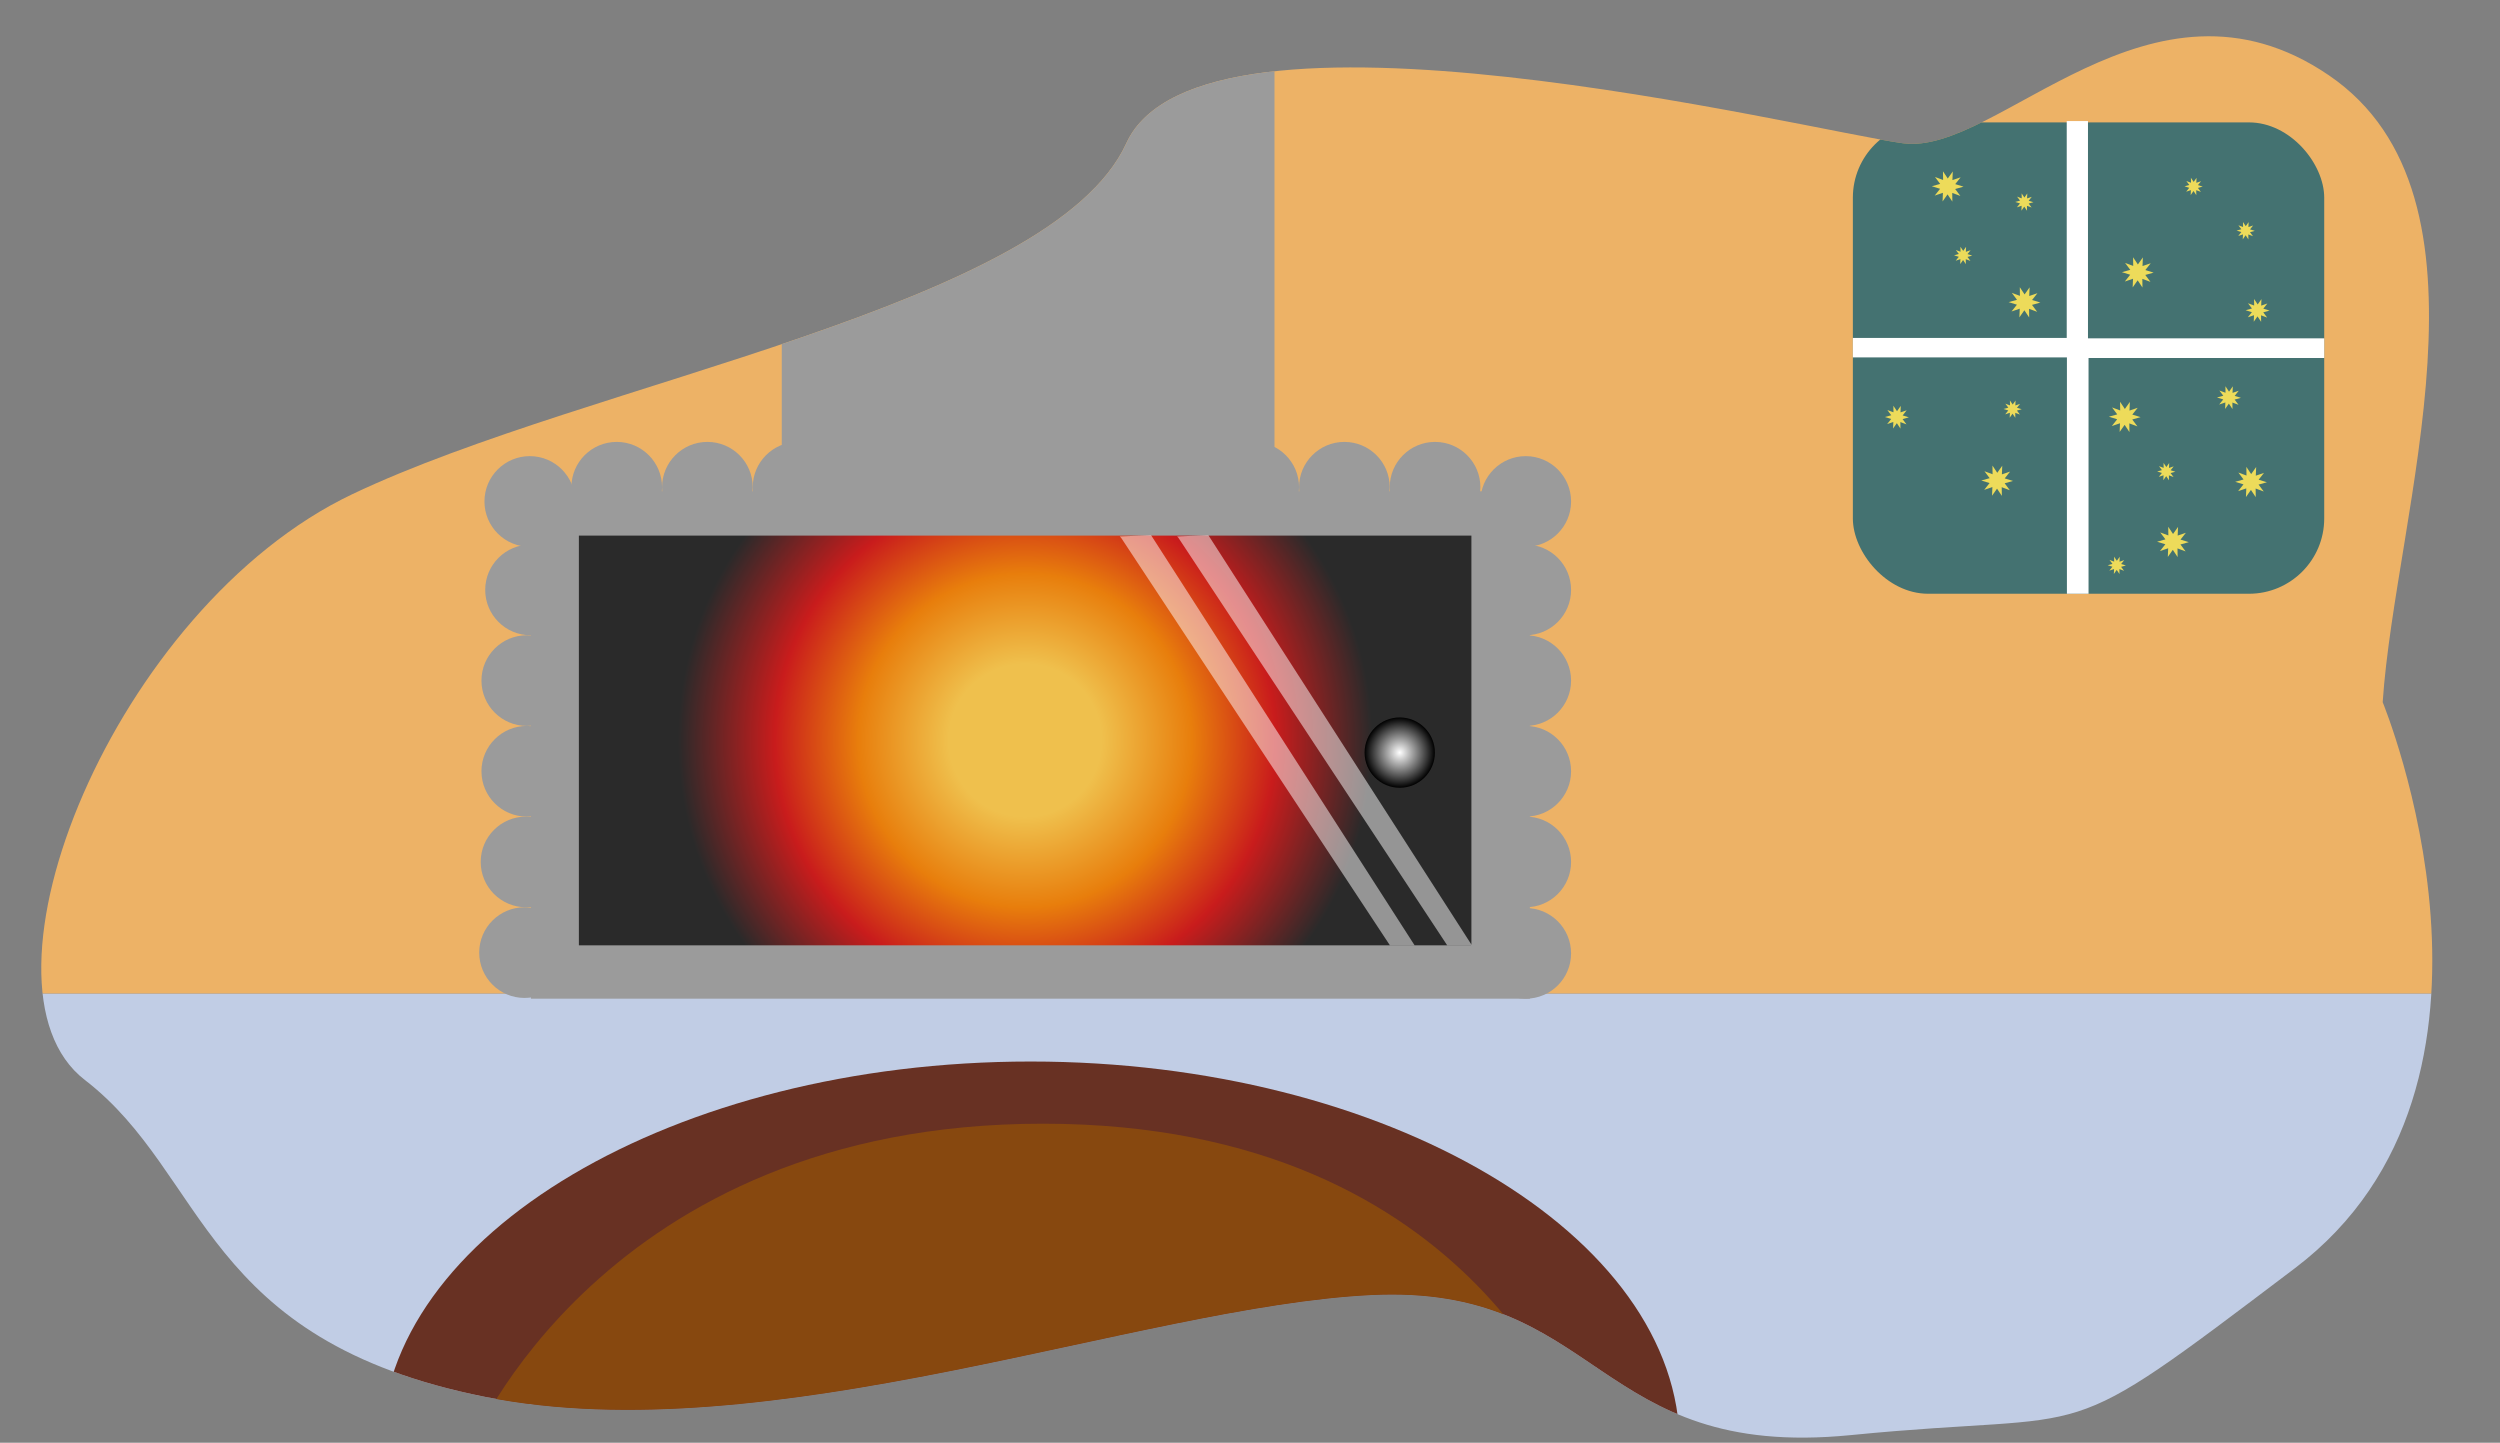 <svg id="Layer_1" data-name="Layer 1" xmlns="http://www.w3.org/2000/svg" xmlns:xlink="http://www.w3.org/1999/xlink" width="1920" height="1108" viewBox="0 0 1920 1108">
  <rect x="0" y="0" width="1920" height="1108" fill="#808080" stroke="none"/>
  <defs>
    <clipPath id="clip-path">
      <path d="M372.69,1072.83c-218.41-43.46-213-170.6-307.52-243.41S88,466.48,270.55,379.55,807.36,236.11,865,110.05s523.77-9.78,596.57,0,190.17-145.61,327.09-52.16S1839.69,393,1829.9,539.28c0,0,120.62,292.31-67.37,434.67s-143.44,108.66-341.21,128.22S1230.07,985.9,1052.94,994.59,591.11,1116.3,372.69,1072.83Z" fill="none"/>
    </clipPath>
    <radialGradient id="radial-gradient" cx="787.31" cy="568.66" r="266.66" gradientUnits="userSpaceOnUse">
      <stop offset="0.22" stop-color="#efc04d"/>
      <stop offset="0.48" stop-color="#e87e0c"/>
      <stop offset="0.72" stop-color="#c91c1c"/>
      <stop offset="1" stop-color="#2a2a2a"/>
    </radialGradient>
    <radialGradient id="radial-gradient-2" cx="1075" cy="578" r="27" gradientUnits="userSpaceOnUse">
      <stop offset="0" stop-color="#fff"/>
      <stop offset="1"/>
    </radialGradient>
  </defs>
  <g clip-path="url(#clip-path)">
    <rect y="763" width="1920" height="345" fill="#c1cde5"/>
    <rect width="1920" height="763" fill="#edb266"/>
    <rect x="407.74" y="377.36" width="767.19" height="389.64" fill="#9b9b9b"/>
    <rect x="444.58" y="411.32" width="685.46" height="314.68" fill="url(#radial-gradient)"/>
    <circle cx="404.58" cy="522.69" r="34.82" fill="#9b9b9b"/>
    <circle cx="404.58" cy="592.33" r="34.82" fill="#9b9b9b"/>
    <circle cx="404" cy="661.96" r="34.82" fill="#9b9b9b"/>
    <circle cx="402.85" cy="731.6" r="34.82" fill="#9b9b9b"/>
    <circle cx="406.88" cy="385.13" r="34.82" fill="#9b9b9b"/>
    <circle cx="473.64" cy="374.2" r="34.82" fill="#9b9b9b"/>
    <circle cx="543.28" cy="374.2" r="34.82" fill="#9b9b9b"/>
    <circle cx="612.92" cy="374.2" r="34.82" fill="#9b9b9b"/>
    <circle cx="682.56" cy="374.2" r="34.82" fill="#9b9b9b"/>
    <circle cx="752.2" cy="374.2" r="34.82" fill="#9b9b9b"/>
    <circle cx="822.99" cy="374.2" r="34.82" fill="#9b9b9b"/>
    <circle cx="892.63" cy="375.35" r="34.82" fill="#9b9b9b"/>
    <circle cx="962.85" cy="374.2" r="34.82" fill="#9b9b9b"/>
    <circle cx="1032.49" cy="374.2" r="34.82" fill="#9b9b9b"/>
    <circle cx="1102.13" cy="374.2" r="34.82" fill="#9b9b9b"/>
    <circle cx="1171.77" cy="385.13" r="34.82" fill="#9b9b9b"/>
    <circle cx="1171.77" cy="453.05" r="34.82" fill="#9b9b9b"/>
    <circle cx="1171.77" cy="522.69" r="34.82" fill="#9b9b9b"/>
    <circle cx="1171.77" cy="592.33" r="34.82" fill="#9b9b9b"/>
    <circle cx="1171.77" cy="661.96" r="34.82" fill="#9b9b9b"/>
    <circle cx="1171.77" cy="732.18" r="34.82" fill="#9b9b9b"/>
    <circle cx="407.46" cy="453.05" r="34.82" fill="#9b9b9b"/>
    <rect x="600.39" width="378.43" height="410.52" fill="#9b9b9b"/>
    <path d="M791.5,1110.25,293,1111.42v-1.17c0-161.83,225-295,498.5-295s498.5,133.17,498.5,295Z" fill="#683123"/>
    <path d="M361,1112S462,863,801,863s413.28,249,413.28,249Z" fill="#87480f"/>
    <rect x="1423" y="94" width="362" height="362" rx="57.8" fill="#447271"/>
    <polygon points="1587.25 93 1587.25 259.55 1423 259.55 1423 274.5 1587.39 274.5 1587.39 456 1604 456 1604 274.93 1785 274.93 1785 259.83 1603.57 259.83 1603.57 93 1587.25 93" fill="#fff"/>
    <polygon points="1665.76 368.87 1663.64 365.69 1661.44 368.81 1661.6 365 1657.98 366.23 1660.35 363.23 1656.7 362.1 1660.38 361.07 1658.1 358.01 1661.68 359.34 1661.62 355.52 1663.74 358.7 1665.94 355.58 1665.79 359.4 1669.4 358.17 1667.03 361.16 1670.68 362.29 1667 363.32 1669.29 366.38 1665.71 365.05 1665.76 368.87" fill="#eddb5a"/>
    <polygon points="1726.76 183.87 1724.64 180.69 1722.44 183.81 1722.6 180 1718.98 181.23 1721.35 178.23 1717.7 177.1 1721.38 176.07 1719.1 173.01 1722.68 174.34 1722.62 170.52 1724.74 173.7 1726.94 170.58 1726.79 174.4 1730.4 173.17 1728.03 176.16 1731.68 177.29 1728 178.32 1730.29 181.38 1726.71 180.05 1726.76 183.87" fill="#eddb5a"/>
    <polygon points="1509.76 202.87 1507.64 199.69 1505.44 202.81 1505.6 199 1501.98 200.23 1504.35 197.23 1500.7 196.1 1504.38 195.07 1502.1 192.01 1505.68 193.34 1505.62 189.52 1507.74 192.7 1509.94 189.58 1509.79 193.4 1513.4 192.17 1511.03 195.16 1514.68 196.29 1511 197.32 1513.29 200.38 1509.71 199.05 1509.76 202.87" fill="#eddb5a"/>
    <polygon points="1686.76 149.87 1684.64 146.69 1682.44 149.81 1682.6 146 1678.98 147.23 1681.35 144.23 1677.7 143.1 1681.38 142.07 1679.1 139.01 1682.68 140.34 1682.62 136.52 1684.74 139.7 1686.94 136.58 1686.79 140.4 1690.4 139.17 1688.03 142.16 1691.68 143.29 1688 144.32 1690.29 147.38 1686.71 146.05 1686.76 149.87" fill="#eddb5a"/>
    <polygon points="1556.76 161.87 1554.64 158.69 1552.44 161.81 1552.6 158 1548.98 159.23 1551.35 156.23 1547.7 155.1 1551.38 154.07 1549.1 151.01 1552.68 152.34 1552.62 148.52 1554.74 151.7 1556.94 148.58 1556.79 152.4 1560.4 151.17 1558.03 154.16 1561.68 155.29 1558 156.32 1560.29 159.38 1556.71 158.05 1556.76 161.87" fill="#eddb5a"/>
    <polygon points="1627.76 440.87 1625.64 437.69 1623.44 440.81 1623.6 437 1619.98 438.23 1622.35 435.23 1618.7 434.1 1622.38 433.07 1620.1 430.01 1623.68 431.34 1623.62 427.52 1625.74 430.7 1627.94 427.58 1627.79 431.4 1631.4 430.17 1629.03 433.16 1632.68 434.29 1629 435.32 1631.29 438.38 1627.71 437.05 1627.76 440.87" fill="#eddb5a"/>
    <polygon points="1547.76 320.87 1545.64 317.69 1543.44 320.81 1543.6 317 1539.98 318.23 1542.35 315.23 1538.7 314.1 1542.38 313.07 1540.1 310.01 1543.68 311.34 1543.62 307.52 1545.74 310.7 1547.94 307.58 1547.79 311.4 1551.4 310.17 1549.03 313.16 1552.68 314.29 1549 315.32 1551.29 318.38 1547.71 317.05 1547.76 320.87" fill="#eddb5a"/>
    <polygon points="1714.55 314.17 1711.77 309.99 1708.88 314.1 1709.08 309.08 1704.33 310.69 1707.45 306.76 1702.65 305.27 1707.49 303.92 1704.48 299.9 1709.19 301.64 1709.12 296.62 1711.9 300.81 1714.79 296.7 1714.59 301.72 1719.34 300.1 1716.22 304.04 1721.02 305.52 1716.18 306.88 1719.19 310.9 1714.48 309.15 1714.55 314.17" fill="#eddb5a"/>
    <polygon points="1736.55 247.17 1733.77 242.99 1730.88 247.09 1731.08 242.08 1726.33 243.69 1729.45 239.76 1724.65 238.27 1729.49 236.92 1726.48 232.9 1731.19 234.65 1731.12 229.62 1733.9 233.81 1736.79 229.7 1736.59 234.72 1741.34 233.1 1738.22 237.04 1743.02 238.52 1738.18 239.88 1741.19 243.9 1736.48 242.15 1736.55 247.17" fill="#eddb5a"/>
    <polygon points="1459.55 329.17 1456.77 324.99 1453.88 329.1 1454.08 324.08 1449.33 325.69 1452.45 321.76 1447.65 320.27 1452.49 318.92 1449.48 314.9 1454.19 316.64 1454.12 311.62 1456.9 315.81 1459.79 311.7 1459.59 316.72 1464.34 315.1 1461.22 319.04 1466.02 320.52 1461.18 321.88 1464.19 325.9 1459.48 324.15 1459.55 329.17" fill="#eddb5a"/>
    <polygon points="1732.41 381.83 1728.72 376.28 1724.89 381.72 1725.16 375.07 1718.86 377.22 1722.99 372 1716.63 370.03 1723.05 368.24 1719.06 362.91 1725.3 365.22 1725.21 358.57 1728.89 364.11 1732.73 358.67 1732.45 365.32 1738.76 363.18 1734.62 368.4 1740.98 370.37 1734.57 372.16 1738.56 377.49 1732.32 375.17 1732.41 381.83" fill="#eddb5a"/>
    <polygon points="1672.41 427.83 1668.72 422.28 1664.89 427.72 1665.16 421.07 1658.86 423.22 1662.99 418 1656.63 416.03 1663.05 414.24 1659.06 408.91 1665.3 411.22 1665.21 404.57 1668.89 410.11 1672.73 404.67 1672.45 411.32 1678.76 409.18 1674.62 414.4 1680.98 416.37 1674.57 418.16 1678.56 423.49 1672.32 421.17 1672.41 427.83" fill="#eddb5a"/>
    <polygon points="1635.41 331.83 1631.72 326.28 1627.89 331.72 1628.16 325.07 1621.86 327.22 1625.99 322 1619.63 320.03 1626.05 318.24 1622.06 312.91 1628.3 315.22 1628.21 308.57 1631.89 314.11 1635.73 308.67 1635.45 315.32 1641.76 313.18 1637.62 318.4 1643.98 320.37 1637.57 322.16 1641.56 327.49 1635.32 325.17 1635.41 331.83" fill="#eddb5a"/>
    <polygon points="1645.41 220.83 1641.72 215.28 1637.89 220.72 1638.16 214.07 1631.86 216.22 1635.99 211 1629.63 209.03 1636.05 207.24 1632.06 201.91 1638.3 204.22 1638.21 197.57 1641.89 203.11 1645.73 197.67 1645.45 204.32 1651.76 202.18 1647.62 207.4 1653.98 209.37 1647.57 211.16 1651.56 216.49 1645.32 214.17 1645.41 220.83" fill="#eddb5a"/>
    <polygon points="1558.41 243.83 1554.72 238.28 1550.89 243.72 1551.16 237.07 1544.86 239.22 1548.99 234 1542.63 232.03 1549.05 230.24 1545.06 224.91 1551.3 227.22 1551.21 220.57 1554.89 226.11 1558.73 220.67 1558.45 227.32 1564.76 225.18 1560.62 230.4 1566.98 232.37 1560.57 234.16 1564.56 239.49 1558.32 237.17 1558.41 243.83" fill="#eddb5a"/>
    <polygon points="1499.41 154.83 1495.72 149.28 1491.89 154.72 1492.16 148.07 1485.86 150.22 1489.99 145 1483.63 143.03 1490.05 141.24 1486.06 135.91 1492.3 138.22 1492.21 131.57 1495.89 137.11 1499.73 131.67 1499.45 138.32 1505.76 136.18 1501.62 141.4 1507.98 143.37 1501.57 145.16 1505.56 150.49 1499.32 148.17 1499.41 154.83" fill="#eddb5a"/>
    <polygon points="1537.41 380.83 1533.72 375.28 1529.89 380.72 1530.16 374.07 1523.86 376.22 1527.99 371 1521.63 369.03 1528.05 367.24 1524.06 361.91 1530.3 364.22 1530.21 357.57 1533.89 363.11 1537.73 357.67 1537.45 364.32 1543.76 362.18 1539.62 367.4 1545.98 369.37 1539.57 371.16 1543.56 376.49 1537.32 374.17 1537.41 380.83" fill="#eddb5a"/>
    <circle cx="1075" cy="578" r="27" fill="url(#radial-gradient-2)"/>
  </g>
  <polygon points="861 413 861.53 413.8 1067.44 726 1086.41 726 884 411 860 412 861 413" fill="#fff" opacity="0.5"/>
  <polygon points="905 413 905.53 413.8 1111.44 726 1130.41 726 928 411 904 412 905 413" fill="#fff" opacity="0.5"/>
</svg>

